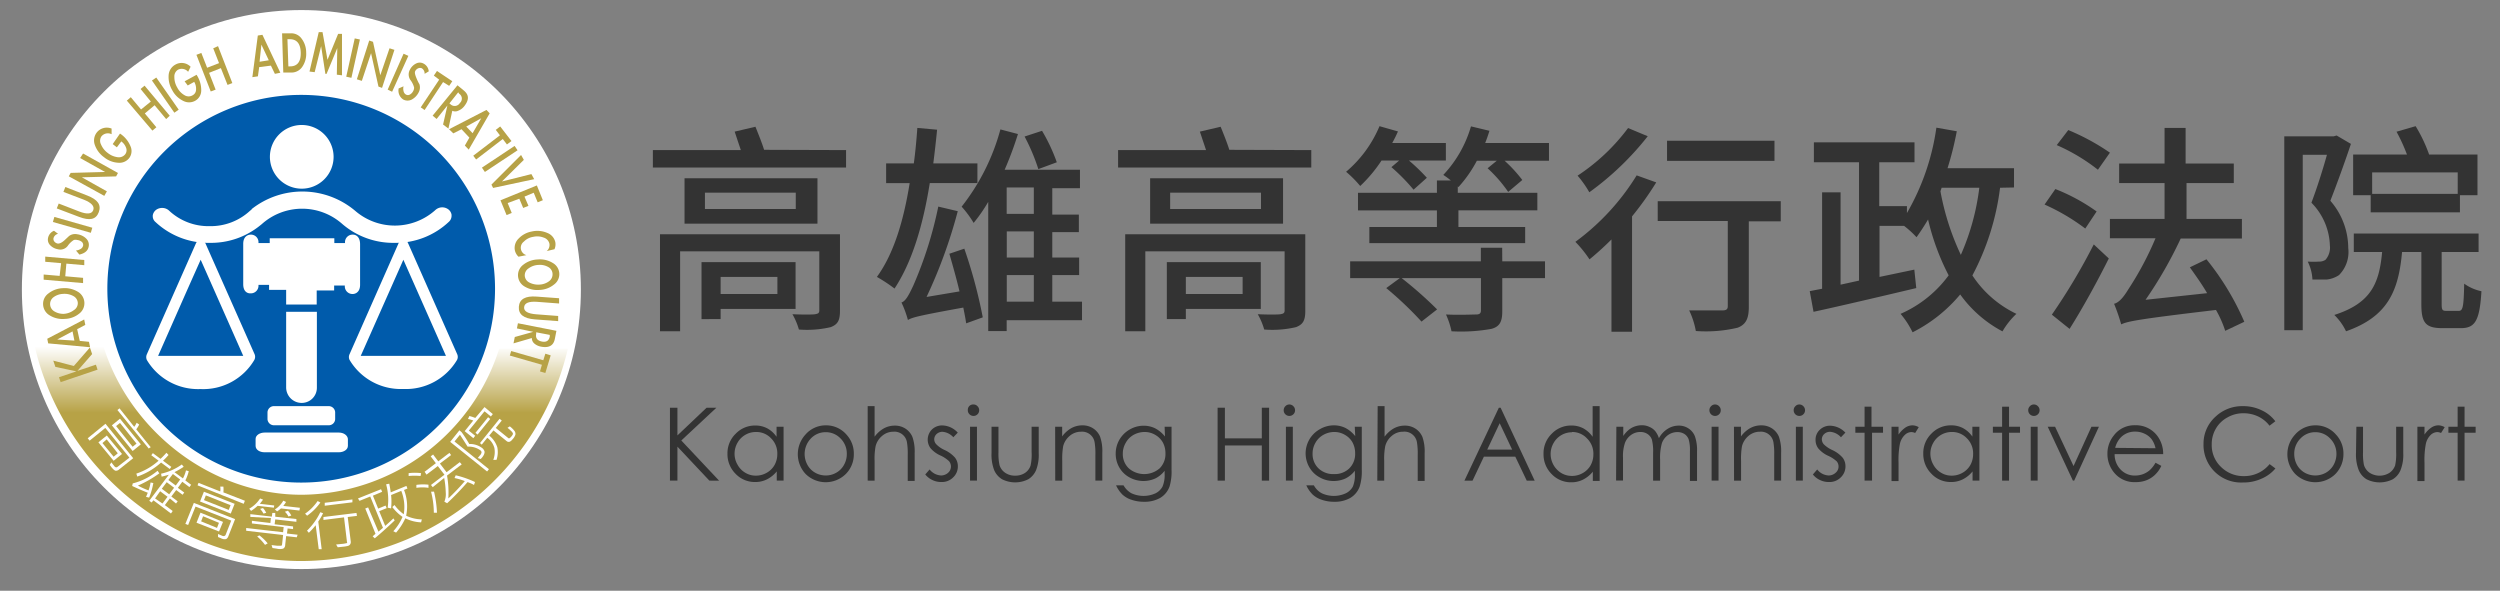 <svg id="圖層_1" data-name="圖層 1" xmlns="http://www.w3.org/2000/svg" xmlns:xlink="http://www.w3.org/1999/xlink" viewBox="0 0 270.84 64"><rect x="0" y="0" width="270.84" height="64" fill="#808080" stroke="none"/><defs><style>.cls-1{fill:#333;}.cls-2{fill:#fff;}.cls-3{fill:url(#linear-gradient);}.cls-4{fill:#005bab;}.cls-5{fill:#b7a246;}</style><linearGradient id="linear-gradient" x1="32.65" y1="60.77" x2="32.65" y2="37.52" gradientUnits="userSpaceOnUse"><stop offset="0.69" stop-color="#b7a246"/><stop offset="1" stop-color="#fff"/></linearGradient></defs><path class="cls-1" d="M91.66,16.26v1.89H70.73V16.26h9.53c-.22-.65-.46-1.37-.67-2l2.25-.53c.31.77.7,1.73.94,2.5ZM91,33.68c0,1.06-.26,1.47-1,1.76a11.26,11.26,0,0,1-3.45.26,7.44,7.44,0,0,0-.7-1.66c1,.05,2.21.05,2.47,0s.44-.1.44-.39V27.23H73.68v8.66H71.5V25.38H91ZM88.56,19.31v4.92H74.16V19.31ZM78.07,33.47v1.1H76V28.4H86.19v5.07Zm8.14-12.6H76.37v1.77h9.84ZM78.07,30v1.85h6.15V30Z"/><path class="cls-1" d="M100.73,19.83c-.74,4.61-1.92,8.55-3.82,11.43A16.89,16.89,0,0,0,95,30c1.8-2.47,2.88-6,3.55-10.16H96V17.7h3c.17-1.25.29-2.55.38-3.84l2.14.19c-.12,1.25-.26,2.47-.41,3.65h4.78v2.13Zm3.74,7.11a53.72,53.72,0,0,1,2,7.44l-1.8.65c-.07-.53-.19-1.08-.31-1.71-4.78.87-5.54,1.06-6,1.35a10.93,10.93,0,0,0-.7-1.9c.46-.14.82-.84,1.3-1.87a43,43,0,0,0,2.69-8.52l2.11.5a54,54,0,0,1-3.38,9.29l3.57-.6c-.33-1.39-.74-2.83-1.1-4.08Zm12.75,7.75h-8.16v1.18h-2v-14a17.19,17.19,0,0,1-1.58,2.28,10.76,10.76,0,0,0-1.3-1.76,23.35,23.35,0,0,0,4.2-8.37l1.9.5a38.26,38.26,0,0,1-1.44,3.87H117v2h-3v2.86h2.88v1.9H114V27.9h2.91v1.9H114v2.88h3.22Zm-8.16-14.38v2.86H112V20.31ZM112,25.07h-2.93V27.9H112Zm-2.93,7.61H112V29.8h-2.93Zm3.82-18.51a19.36,19.36,0,0,1,1.6,3.41l-2,.74A21.59,21.59,0,0,0,111,14.79Z"/><path class="cls-1" d="M142.06,16.26v1.89H121.13V16.26h9.53c-.22-.65-.46-1.37-.67-2l2.25-.53c.31.77.7,1.73.94,2.5Zm-.65,17.42c0,1.06-.26,1.47-1,1.76a11.26,11.26,0,0,1-3.45.26,7.44,7.44,0,0,0-.7-1.66c1,.05,2.21.05,2.47,0s.44-.1.44-.39V27.23H124.08v8.66H121.9V25.38h19.51ZM139,19.31v4.92h-14.4V19.31ZM128.47,33.47v1.1h-2.06V28.4h10.18v5.07Zm8.14-12.6h-9.84v1.77h9.84ZM128.47,30v1.85h6.15V30Z"/><path class="cls-1" d="M149.67,17.39a15.4,15.4,0,0,1-2.31,2.76,12.33,12.33,0,0,0-1.53-1.54,13.09,13.09,0,0,0,3.62-4.94l2,.57c-.19.43-.38.82-.62,1.25h5.81v1.9h-4a20.85,20.85,0,0,1,1.94,1.87l-1.44,1.29a20.86,20.86,0,0,0-2.4-2.44l.84-.72Zm13.08,10.92h4.63v1.82h-4.63v3.6c0,1.13-.29,1.66-1.18,1.9a18.52,18.52,0,0,1-4.32.26,8.44,8.44,0,0,0-.6-1.82c1.42.07,2.91,0,3.27,0s.52-.12.52-.45V30.13h-8.59a42.81,42.81,0,0,1,3.84,3.39L154,34.84a38.12,38.12,0,0,0-3.82-3.63l1.47-1.08h-5.38V28.31h14.16V26.84h2.31Zm5.06-12.82v1.92H163a15.31,15.31,0,0,1,1.92,2.09l-1.53,1.29a14.76,14.76,0,0,0-2.23-2.56l1-.82H160a13.69,13.69,0,0,1-2,2.86l-.07-.08v.7h8.62v1.9H158v1.8h7.23v1.75H148.35V24.59h7.32v-1.8h-8.55v-1.9h8.55V19.55h1.51a8.69,8.69,0,0,0-.82-.6,12.87,12.87,0,0,0,3-5.26l2,.48c-.14.46-.29.89-.46,1.32Z"/><path class="cls-1" d="M179.43,19.76a34.21,34.21,0,0,1-2.62,3.68v12.5h-2.23v-10c-.79.79-1.61,1.53-2.38,2.16a12.74,12.74,0,0,0-1.53-1.9,25.45,25.45,0,0,0,6.64-7.2Zm-.92-5a31.42,31.42,0,0,1-6.33,6.07,11.51,11.51,0,0,0-1.27-1.8,21.67,21.67,0,0,0,5.47-5.16Zm14.41,9.22h-3.46v9.24c0,1.27-.29,1.92-1.2,2.28a14.87,14.87,0,0,1-4.54.36,8.78,8.78,0,0,0-.72-2.23c1.54,0,3.15,0,3.58,0s.6-.12.6-.45V23.94h-7.59V21.8h13.33Zm-.68-6.55H180.6V15.25h11.64Z"/><path class="cls-1" d="M216.68,20.34a27.54,27.54,0,0,1-3,9.5A11.76,11.76,0,0,0,218.45,34a8.37,8.37,0,0,0-1.51,1.9,13.27,13.27,0,0,1-4.58-4,16.18,16.18,0,0,1-5.16,4.1,9.44,9.44,0,0,0-1.3-2,12.81,12.81,0,0,0,5.21-4.17,25.72,25.72,0,0,1-2.23-6.05c-.41.69-.82,1.32-1.25,1.92a10.6,10.6,0,0,0-1.35-1.23h-2.66V30l3.77-.79.21,2c-3.93.93-8.13,1.92-11.13,2.57l-.41-2.24,1.34-.26V20.84h2v10l2-.44V17.58h-4.89V15.42h10.9v2.16h-3.82v4.75h3v.75a25.54,25.54,0,0,0,3.19-9.25l2.21.39c-.26,1.39-.6,2.73-1,4h7.2v2.09Zm-6.46.38a27.7,27.7,0,0,0,2.21,6.89,25.65,25.65,0,0,0,2-7.27h-4.08Z"/><path class="cls-1" d="M225.91,24.76a22.32,22.32,0,0,0-4.41-2.6l1.17-1.68a20.56,20.56,0,0,1,4.47,2.43Zm-3.62,9.33a65.87,65.87,0,0,0,4.54-7.61L228.46,28c-1.25,2.5-2.83,5.38-4.25,7.63Zm1.78-20a24.27,24.27,0,0,1,4.51,2.45l-1.3,1.85a20.29,20.29,0,0,0-4.46-2.67Zm17,21.75a11.81,11.81,0,0,0-1-2.26c-8.47,1-9.55,1.23-10.27,1.56a19.26,19.26,0,0,0-.77-2.23c.51-.12,1-.67,1.54-1.56a34,34,0,0,0,2.95-5.54h-4.94V23.72h5.92V19.83h-4.92V17.72h4.92V13.86h2.28v3.86H242v2.11h-5.12v3.89h6v2.12h-6.63a45.26,45.26,0,0,1-3.81,6.64l6.67-.72c-.58-1-1.25-1.92-1.87-2.8l1.8-.87a28.92,28.92,0,0,1,4.1,6.77Z"/><path class="cls-1" d="M254.69,15.59c-.67,2-1.51,4.32-2.23,6.16a7.84,7.84,0,0,1,1.94,5.12,3.54,3.54,0,0,1-1,2.93,2.94,2.94,0,0,1-1.3.48c-.43,0-1,0-1.58,0a4.83,4.83,0,0,0-.51-1.94,10.45,10.45,0,0,0,1.23,0,1.22,1.22,0,0,0,.69-.19,2,2,0,0,0,.48-1.56,6.9,6.9,0,0,0-2-4.63c.6-1.58,1.24-3.6,1.68-5.19h-2.62v19h-2v-21h5.35l.32-.09Zm11.67,18.09c.45,0,.55-.38.6-2.95a4.89,4.89,0,0,0,1.87.82c-.19,3.21-.7,4-2.23,4h-2c-1.85,0-2.28-.6-2.28-2.62V27.3h-2.09c-.38,4.2-1.53,7-6.07,8.59a6.18,6.18,0,0,0-1.27-1.77c4-1.28,4.87-3.44,5.18-6.82H255v-2h13.52v2h-4v5.64c0,.65.08.74.53.74Zm-9.53-12.53h-1.9V16.74h5.83a19,19,0,0,0-1.13-2.47l2.07-.6a16.22,16.22,0,0,1,1.46,3.07h5.24v4.41h-1.9V23h-9.67Zm.16-2.47V21h9.27V18.68Z"/><path class="cls-1" d="M72.58,44.17h.81v3l3.16-3h1.06l-3.8,3.55,4.09,4.35H76.85l-3.46-3.68v3.68h-.81Z"/><path class="cls-1" d="M84.89,46.23v5.84h-.74v-1a3.27,3.27,0,0,1-1.06.86,2.78,2.78,0,0,1-1.29.29,2.87,2.87,0,0,1-2.12-.9,3,3,0,0,1-.87-2.18A2.93,2.93,0,0,1,79.69,47a2.89,2.89,0,0,1,2.14-.9,2.71,2.71,0,0,1,1.3.31,2.92,2.92,0,0,1,1,.91V46.23Zm-3,.57a2.28,2.28,0,0,0-2,1.18,2.37,2.37,0,0,0-.31,1.18,2.3,2.3,0,0,0,.32,1.18,2.25,2.25,0,0,0,.85.88,2.17,2.17,0,0,0,1.14.31,2.33,2.33,0,0,0,1.17-.31,2.21,2.21,0,0,0,.85-.84,2.43,2.43,0,0,0,.3-1.2,2.28,2.28,0,0,0-.67-1.69A2.18,2.18,0,0,0,81.89,46.8Z"/><path class="cls-1" d="M89.46,46.08a2.9,2.9,0,0,1,2.24,1,3,3,0,0,1,.8,2.11,3,3,0,0,1-.85,2.14,3.1,3.1,0,0,1-4.39,0,3.14,3.14,0,0,1,0-4.25A2.9,2.9,0,0,1,89.46,46.08Zm0,.74a2.19,2.19,0,0,0-1.62.69,2.43,2.43,0,0,0-.36,2.86,2.16,2.16,0,0,0,.83.84,2.27,2.27,0,0,0,1.15.3,2.23,2.23,0,0,0,1.14-.3,2.16,2.16,0,0,0,.83-.84,2.35,2.35,0,0,0,.31-1.19,2.3,2.3,0,0,0-.67-1.67A2.2,2.2,0,0,0,89.46,46.82Z"/><path class="cls-1" d="M94,44h.75v3.31a3.22,3.22,0,0,1,1-.9,2.45,2.45,0,0,1,1.19-.3,2.07,2.07,0,0,1,1.16.33,2,2,0,0,1,.75.9,4.76,4.76,0,0,1,.24,1.76v3h-.75V49.29a7.41,7.41,0,0,0-.08-1.35,1.37,1.37,0,0,0-1.47-1.17,1.84,1.84,0,0,0-1.22.45,2.1,2.1,0,0,0-.71,1.12,7.15,7.15,0,0,0-.11,1.59v2.14H94Z"/><path class="cls-1" d="M103.76,46.87l-.48.5a1.75,1.75,0,0,0-1.18-.59.92.92,0,0,0-.63.24.78.78,0,0,0-.26.57.8.8,0,0,0,.22.54,2.91,2.91,0,0,0,.9.62,3.34,3.34,0,0,1,1.14.84,1.51,1.51,0,0,1,.3.91,1.62,1.62,0,0,1-.51,1.22,1.7,1.7,0,0,1-1.26.5,2.19,2.19,0,0,1-1-.22,2.14,2.14,0,0,1-.76-.6l.47-.54a1.68,1.68,0,0,0,1.23.65,1.13,1.13,0,0,0,.77-.29.9.9,0,0,0,.1-1.26,3.43,3.43,0,0,0-.94-.62,3,3,0,0,1-1.08-.81,1.56,1.56,0,0,1,.17-2,1.58,1.58,0,0,1,1.15-.44A2.34,2.34,0,0,1,103.76,46.87Z"/><path class="cls-1" d="M105.46,43.82a.56.56,0,0,1,.44.19.59.59,0,0,1,.18.44.58.58,0,0,1-.18.43.59.59,0,0,1-.44.18.6.6,0,0,1-.43-.18.58.58,0,0,1-.18-.43A.59.59,0,0,1,105,44,.57.57,0,0,1,105.46,43.82Zm-.37,2.41h.75v5.84h-.75Z"/><path class="cls-1" d="M107.42,46.23h.75V49a5.86,5.86,0,0,0,.11,1.37,1.52,1.52,0,0,0,.62.85,1.83,1.83,0,0,0,1.08.31,1.87,1.87,0,0,0,1.07-.3,1.54,1.54,0,0,0,.6-.8,5.4,5.4,0,0,0,.11-1.43V46.23h.77V49.1a4.53,4.53,0,0,1-.28,1.82,2.14,2.14,0,0,1-.85,1,3.14,3.14,0,0,1-2.84,0,2.13,2.13,0,0,1-.86-1,4.67,4.67,0,0,1-.28-1.87Z"/><path class="cls-1" d="M114.31,46.23h.76v1.05a3.2,3.2,0,0,1,1-.9,2.48,2.48,0,0,1,1.2-.3,2.1,2.1,0,0,1,1.16.33,2,2,0,0,1,.75.9,4.79,4.79,0,0,1,.24,1.76v3h-.75V49.29a7.41,7.41,0,0,0-.08-1.35,1.37,1.37,0,0,0-1.47-1.17,1.87,1.87,0,0,0-1.23.45,2.16,2.16,0,0,0-.71,1.12,8.06,8.06,0,0,0-.1,1.59v2.14h-.76Z"/><path class="cls-1" d="M126.17,46.23h.75v4.66a5.62,5.62,0,0,1-.21,1.8,2.37,2.37,0,0,1-1,1.24,3.38,3.38,0,0,1-1.76.43,4.07,4.07,0,0,1-1.35-.21,2.62,2.62,0,0,1-1-.57,3.41,3.41,0,0,1-.69-1h.81a2.22,2.22,0,0,0,.86.86,3.13,3.13,0,0,0,2.61,0,1.75,1.75,0,0,0,.75-.72,3.19,3.19,0,0,0,.23-1.4V51a2.9,2.9,0,0,1-1,.83,3.12,3.12,0,0,1-2.82-.12,2.8,2.8,0,0,1-1.09-1.07,2.93,2.93,0,0,1-.39-1.49,3,3,0,0,1,.4-1.51,3,3,0,0,1,1.12-1.11,3,3,0,0,1,1.5-.41,2.84,2.84,0,0,1,1.23.27,3.39,3.39,0,0,1,1.09.9ZM124,46.8a2.48,2.48,0,0,0-1.19.31,2.2,2.2,0,0,0-.85.86,2.3,2.3,0,0,0-.32,1.18,2.13,2.13,0,0,0,.65,1.59,2.56,2.56,0,0,0,3.34,0,2.19,2.19,0,0,0,.63-1.64,2.43,2.43,0,0,0-.29-1.18,2.2,2.2,0,0,0-.82-.81A2.23,2.23,0,0,0,124,46.8Z"/><path class="cls-1" d="M131.91,44.17h.79v3.32h4V44.17h.79v7.9h-.79V48.26h-4v3.81h-.79Z"/><path class="cls-1" d="M139.68,43.82a.58.58,0,0,1,.44.19.59.59,0,0,1,.18.44.58.58,0,0,1-.18.43.6.6,0,0,1-.44.18.6.6,0,0,1-.43-.18.58.58,0,0,1-.18-.43.59.59,0,0,1,.18-.44A.57.57,0,0,1,139.68,43.82Zm-.37,2.41h.75v5.84h-.75Z"/><path class="cls-1" d="M146.77,46.23h.76v4.66a5.57,5.57,0,0,1-.22,1.8,2.37,2.37,0,0,1-1,1.24,3.34,3.34,0,0,1-1.75.43,4.07,4.07,0,0,1-1.35-.21,2.67,2.67,0,0,1-1-.57,3.41,3.41,0,0,1-.69-1h.82a2.09,2.09,0,0,0,.86.86,3.11,3.11,0,0,0,2.6,0,1.72,1.72,0,0,0,.76-.72,3.22,3.22,0,0,0,.22-1.4V51a3,3,0,0,1-1,.83,3.08,3.08,0,0,1-1.31.28,3,3,0,0,1-1.51-.4,2.83,2.83,0,0,1-1.1-1.07A3,3,0,0,1,143,46.49a3,3,0,0,1,1.51-.41,2.82,2.82,0,0,1,1.22.27,3.29,3.29,0,0,1,1.09.9Zm-2.21.57a2.43,2.43,0,0,0-1.19.31,2.22,2.22,0,0,0-.86.86,2.29,2.29,0,0,0-.31,1.18,2.13,2.13,0,0,0,.64,1.59,2.29,2.29,0,0,0,1.67.62,2.26,2.26,0,0,0,1.67-.62,2.19,2.19,0,0,0,.63-1.64,2.43,2.43,0,0,0-.29-1.18,2.13,2.13,0,0,0-.82-.81A2.22,2.22,0,0,0,144.56,46.8Z"/><path class="cls-1" d="M149.25,44H150v3.31a3.22,3.22,0,0,1,1-.9,2.45,2.45,0,0,1,1.19-.3,2.07,2.07,0,0,1,1.16.33,2,2,0,0,1,.75.9,4.76,4.76,0,0,1,.24,1.76v3h-.75V49.29a7.41,7.41,0,0,0-.08-1.35A1.37,1.37,0,0,0,152,46.77a1.84,1.84,0,0,0-1.22.45,2.1,2.1,0,0,0-.71,1.12,7.15,7.15,0,0,0-.11,1.59v2.14h-.75Z"/><path class="cls-1" d="M162.57,44.17l3.69,7.9h-.86l-1.24-2.6h-3.4l-1.23,2.6h-.88l3.73-7.9Zm-.1,1.68-1.35,2.86h2.7Z"/><path class="cls-1" d="M173.3,44v8.1h-.74v-1a3.27,3.27,0,0,1-1.06.86,2.78,2.78,0,0,1-1.29.29,2.87,2.87,0,0,1-2.12-.9,3,3,0,0,1-.87-2.18A2.93,2.93,0,0,1,168.1,47a2.88,2.88,0,0,1,2.13-.9,2.72,2.72,0,0,1,1.31.31,3,3,0,0,1,1,.91V44Zm-3,2.83a2.28,2.28,0,0,0-2,1.18,2.37,2.37,0,0,0-.31,1.18,2.42,2.42,0,0,0,1.16,2.06,2.23,2.23,0,0,0,1.15.31,2.33,2.33,0,0,0,1.17-.31,2.21,2.21,0,0,0,.85-.84,2.43,2.43,0,0,0,.3-1.2,2.28,2.28,0,0,0-.67-1.69A2.18,2.18,0,0,0,170.3,46.8Z"/><path class="cls-1" d="M175.11,46.23h.75v1a2.87,2.87,0,0,1,.81-.82,2.28,2.28,0,0,1,1.2-.34,1.83,1.83,0,0,1,.8.17,1.7,1.7,0,0,1,.63.44,2.41,2.41,0,0,1,.42.79,2.71,2.71,0,0,1,.93-1,2.22,2.22,0,0,1,1.21-.36,1.84,1.84,0,0,1,1.07.31,1.77,1.77,0,0,1,.69.85,4.5,4.5,0,0,1,.23,1.64v3.19h-.77V48.88a4.13,4.13,0,0,0-.14-1.29,1.19,1.19,0,0,0-.45-.57,1.42,1.42,0,0,0-.78-.21,1.75,1.75,0,0,0-1,.32,1.89,1.89,0,0,0-.66.86,5.82,5.82,0,0,0-.2,1.8v2.28h-.76v-3a5.15,5.15,0,0,0-.13-1.44,1.19,1.19,0,0,0-.46-.6,1.35,1.35,0,0,0-.78-.23,1.67,1.67,0,0,0-1,.31,1.88,1.88,0,0,0-.67.85,4.44,4.44,0,0,0-.22,1.63v2.47h-.75Z"/><path class="cls-1" d="M185.8,43.82a.58.58,0,0,1,.44.19.59.59,0,0,1,.18.44.58.58,0,0,1-.18.43.6.6,0,0,1-.44.18.61.61,0,0,1-.61-.61.59.59,0,0,1,.18-.44A.56.56,0,0,1,185.8,43.82Zm-.37,2.41h.75v5.84h-.75Z"/><path class="cls-1" d="M187.85,46.23h.76v1.05a3.2,3.2,0,0,1,1-.9,2.48,2.48,0,0,1,1.2-.3,2.1,2.1,0,0,1,1.16.33,2,2,0,0,1,.75.9,4.79,4.79,0,0,1,.24,1.76v3h-.75V49.29a7.41,7.41,0,0,0-.08-1.35,1.37,1.37,0,0,0-1.47-1.17,1.87,1.87,0,0,0-1.23.45,2.16,2.16,0,0,0-.71,1.12,8.06,8.06,0,0,0-.1,1.59v2.14h-.76Z"/><path class="cls-1" d="M194.93,43.82a.58.58,0,0,1,.44.19.59.59,0,0,1,.18.44.58.58,0,0,1-.18.43.6.6,0,0,1-.44.18.61.61,0,0,1-.61-.61.59.59,0,0,1,.18-.44A.56.56,0,0,1,194.93,43.82Zm-.37,2.41h.75v5.84h-.75Z"/><path class="cls-1" d="M199.92,46.87l-.48.5a1.75,1.75,0,0,0-1.18-.59.9.9,0,0,0-.63.24.78.78,0,0,0-.26.57.84.84,0,0,0,.21.54,3.13,3.13,0,0,0,.91.62,3.34,3.34,0,0,1,1.14.84,1.51,1.51,0,0,1,.3.91,1.62,1.62,0,0,1-.51,1.22,1.7,1.7,0,0,1-1.26.5,2.19,2.19,0,0,1-1-.22,2.05,2.05,0,0,1-.76-.6l.47-.54a1.66,1.66,0,0,0,1.22.65,1.1,1.1,0,0,0,.77-.29.86.86,0,0,0,.32-.68A.88.88,0,0,0,199,50a3.43,3.43,0,0,0-.94-.62,3,3,0,0,1-1.08-.81,1.49,1.49,0,0,1-.29-.9,1.45,1.45,0,0,1,.46-1.11,1.58,1.58,0,0,1,1.15-.44A2.36,2.36,0,0,1,199.92,46.87Z"/><path class="cls-1" d="M202,44.06h.75v2.17H204v.65h-1.19v5.19H202V46.88h-1v-.65h1Z"/><path class="cls-1" d="M204.92,46.23h.76v.85a2.91,2.91,0,0,1,.73-.75,1.4,1.4,0,0,1,.8-.25,1.42,1.42,0,0,1,.66.2l-.39.63a1,1,0,0,0-.4-.1,1.05,1.05,0,0,0-.72.31,1.91,1.91,0,0,0-.54,1,9.33,9.33,0,0,0-.14,2v2h-.76Z"/><path class="cls-1" d="M214.44,46.23v5.84h-.74v-1a3.17,3.17,0,0,1-1.06.86,2.78,2.78,0,0,1-1.29.29,2.84,2.84,0,0,1-2.11-.9,3,3,0,0,1-.88-2.18,2.93,2.93,0,0,1,.88-2.16,2.89,2.89,0,0,1,2.14-.9,2.69,2.69,0,0,1,1.3.31,2.92,2.92,0,0,1,1,.91V46.23Zm-3,.57a2.28,2.28,0,0,0-2,1.18,2.37,2.37,0,0,0-.31,1.18,2.41,2.41,0,0,0,.32,1.18,2.25,2.25,0,0,0,.85.88,2.17,2.17,0,0,0,1.14.31,2.33,2.33,0,0,0,1.17-.31,2.21,2.21,0,0,0,.85-.84,2.43,2.43,0,0,0,.3-1.2,2.28,2.28,0,0,0-.67-1.69A2.18,2.18,0,0,0,211.44,46.8Z"/><path class="cls-1" d="M216.9,44.06h.75v2.17h1.19v.65h-1.19v5.19h-.75V46.88h-1v-.65h1Z"/><path class="cls-1" d="M220.34,43.82a.58.58,0,0,1,.44.19.59.59,0,0,1,.18.44.58.58,0,0,1-.18.43.6.6,0,0,1-.44.18.61.61,0,0,1-.61-.61.59.59,0,0,1,.18-.44A.56.56,0,0,1,220.34,43.82ZM220,46.23h.75v5.84H220Z"/><path class="cls-1" d="M221.84,46.23h.8l2,4.26,1.94-4.26h.81l-2.68,5.84h-.14Z"/><path class="cls-1" d="M233.52,50.13l.63.34a3.17,3.17,0,0,1-.72,1,2.84,2.84,0,0,1-.92.57,3.19,3.19,0,0,1-1.15.19,2.81,2.81,0,0,1-2.24-.93,3.16,3.16,0,0,1-.81-2.12,3.1,3.1,0,0,1,.69-2,2.78,2.78,0,0,1,2.31-1.11,2.89,2.89,0,0,1,2.39,1.13,3.22,3.22,0,0,1,.65,2h-5.26a2.35,2.35,0,0,0,.65,1.67,2.09,2.09,0,0,0,1.55.65,2.57,2.57,0,0,0,.87-.15,2.53,2.53,0,0,0,.72-.42A3.27,3.27,0,0,0,233.52,50.13Zm0-1.57a2.52,2.52,0,0,0-.44-1,2.05,2.05,0,0,0-.76-.58,2.3,2.3,0,0,0-1-.22,2.12,2.12,0,0,0-1.48.55,2.48,2.48,0,0,0-.69,1.21Z"/><path class="cls-1" d="M246.5,45.64l-.63.48a3.34,3.34,0,0,0-1.23-1,3.7,3.7,0,0,0-1.59-.35,3.42,3.42,0,0,0-1.75.46,3.19,3.19,0,0,0-1.25,1.22,3.31,3.31,0,0,0-.44,1.72,3.24,3.24,0,0,0,1,2.41,3.45,3.45,0,0,0,2.5,1,3.52,3.52,0,0,0,2.77-1.3l.63.47A4,4,0,0,1,245,51.86a4.66,4.66,0,0,1-2,.41,4.07,4.07,0,0,1-4.28-4.19A3.92,3.92,0,0,1,240,45.16,4.2,4.2,0,0,1,243,44a4.52,4.52,0,0,1,2,.44A3.87,3.87,0,0,1,246.5,45.64Z"/><path class="cls-1" d="M250.83,46.08a2.9,2.9,0,0,1,2.24,1,3,3,0,0,1,.81,2.11,3.09,3.09,0,0,1-.85,2.14,3.1,3.1,0,0,1-4.39,0,3.12,3.12,0,0,1,0-4.25A2.9,2.9,0,0,1,250.83,46.08Zm0,.74a2.18,2.18,0,0,0-1.61.69,2.3,2.3,0,0,0-.67,1.67,2.45,2.45,0,0,0,.3,1.19,2.23,2.23,0,0,0,.83.84,2.35,2.35,0,0,0,2.3,0,2.23,2.23,0,0,0,.83-.84,2.45,2.45,0,0,0,.31-1.19,2.31,2.31,0,0,0-.68-1.67A2.18,2.18,0,0,0,250.83,46.82Z"/><path class="cls-1" d="M255.28,46.23H256V49a6,6,0,0,0,.1,1.37,1.57,1.57,0,0,0,.62.85,2,2,0,0,0,2.15,0,1.62,1.62,0,0,0,.61-.8,5.88,5.88,0,0,0,.11-1.43V46.23h.77V49.1a4.5,4.5,0,0,1-.29,1.82,2.12,2.12,0,0,1-.84,1,3.16,3.16,0,0,1-2.85,0,2.11,2.11,0,0,1-.85-1,4.64,4.64,0,0,1-.29-1.87Z"/><path class="cls-1" d="M261.89,46.23h.77v.85a2.76,2.76,0,0,1,.73-.75,1.37,1.37,0,0,1,.79-.25,1.42,1.42,0,0,1,.67.2l-.4.63a1,1,0,0,0-.39-.1,1.08,1.08,0,0,0-.73.31,1.91,1.91,0,0,0-.53,1,9.33,9.33,0,0,0-.14,2v2h-.77Z"/><path class="cls-1" d="M266.25,44.06H267v2.17h1.2v.65H267v5.19h-.75V46.88h-1v-.65h1Z"/><circle class="cls-2" cx="32.65" cy="31.37" r="30.28"/><path class="cls-3" d="M61.52,37.78a29.81,29.81,0,0,1-28.83,23c-13.95,0-25.93-10.21-28.92-23.25h7.44c2.8,9,11.53,16.07,21.48,16.07A22.63,22.63,0,0,0,54.08,37.78Z"/><path class="cls-4" d="M53.63,31.28a21,21,0,1,1-21-21A21,21,0,0,1,53.63,31.28Z"/><path class="cls-2" d="M34.33,33.78H31V42a1.68,1.68,0,0,0,1.69,1.65A1.64,1.64,0,0,0,34.33,42Z"/><path class="cls-2" d="M35.56,44H29.74a.7.7,0,0,0-.76.65v.77a.7.7,0,0,0,.76.65h5.82a.69.69,0,0,0,.75-.65v-.77A.7.7,0,0,0,35.56,44Z"/><path class="cls-2" d="M36.69,46.86h-8c-.56,0-1,.3-1,.69v.75c0,.41.41.7,1,.7h8c.55,0,1-.29,1-.7v-.75C37.65,47.16,37.24,46.86,36.69,46.86Z"/><path class="cls-2" d="M48.92,23.27a.91.91,0,0,0-.41-.63,1.1,1.1,0,0,0-1.36.13,6.57,6.57,0,0,1-8.67.07,8.88,8.88,0,0,0-11.24-.17l.05,0-.2.16,0,0a6.27,6.27,0,0,1-4.38,1.67,6.23,6.23,0,0,1-4.38-1.67,1.09,1.09,0,0,0-.68-.3,1.13,1.13,0,0,0-.69.17.94.94,0,0,0-.41.63v.1a.8.8,0,0,0,.27.6,8.38,8.38,0,0,0,5.9,2.28,8.45,8.45,0,0,0,5.48-1.9l0,0s0,0,0,0l.15-.12a6.55,6.55,0,0,1,8.68-.07,8.47,8.47,0,0,0,5.71,2.09A8.37,8.37,0,0,0,48.66,24a.87.87,0,0,0,.26-.61Zm0,0h0v0Z"/><path class="cls-2" d="M36.14,17a3.45,3.45,0,1,1-3.46-3.46A3.46,3.46,0,0,1,36.14,17Z"/><path class="cls-2" d="M27.58,38.37l-5.32-12a.56.56,0,0,0-.52-.35.57.57,0,0,0-.52.36h0l-5.31,12a.75.75,0,0,0,0,.62,6.46,6.46,0,0,0,5.81,3.15A6.43,6.43,0,0,0,27.55,39,.72.72,0,0,0,27.58,38.37ZM21.74,28.14c.32.71,4.33,9.77,4.61,10.41H17.13l3.09-7Z"/><path class="cls-2" d="M49.53,38.37l-5.31-12A.56.56,0,0,0,43.7,26a.57.57,0,0,0-.53.37v0l-5.3,12a.71.71,0,0,0,0,.62,6.45,6.45,0,0,0,5.81,3.15A6.44,6.44,0,0,0,49.51,39,.72.72,0,0,0,49.53,38.37ZM43.7,28.14l4.61,10.41H39.08c.2-.43,2-4.5,2-4.5S43.4,28.83,43.7,28.14Z"/><path class="cls-2" d="M38.26,25.42a.82.82,0,0,0-.88.91H36.22v-.52h-7v.52H28a.82.82,0,0,0-.88-.91s-.77,0-.77,1v4.36c0,1.07.77,1,.77,1a.83.83,0,0,0,.88-.92h1.15v.54H31v1.59h3.31V31.47h1.89v-.54h1.16a.83.83,0,0,0,.88.92s.77,0,.77-1V26.45C39,25.4,38.26,25.42,38.26,25.42Z"/><path class="cls-2" d="M12.89,50.87a.52.52,0,0,1-.34.13c-.11,0-.26-.13-.45-.35l-.21-.28.17-.28.32.41c.12.14.23.17.35.08l1.29-1-2.61-3.22-1.7,1.38-.21-.26,1.93-1.57,3,3.73Zm-.58-.95-1.65-2,.91-.74,1.65,2Zm0-.44.45-.37L11.56,47.6,11.1,48Zm2.06-.62-2.25-2.78.88-.72,2.26,2.78Zm0-.46.42-.34L13,45.82l-.42.34Zm1.74.19-3.39-4.17.23-.18,1.59,2a1.73,1.73,0,0,0,.26-.44l.28.19a2.72,2.72,0,0,1-.32.52l1.57,1.94Z"/><path class="cls-2" d="M16.16,53.91l-.34-.08c.06-.13.12-.28.19-.45-.55-.21-1.11-.46-1.69-.73l.06-.28A6.83,6.83,0,0,0,17.07,51l.19.28a12.4,12.4,0,0,1-2.32,1.33,10.32,10.32,0,0,0,1.15.52,4,4,0,0,0,.22-.86l.3.06A7.78,7.78,0,0,1,16.16,53.91Zm2.23-3.1-.94-.7a7.42,7.42,0,0,1-2.58,1.52l-.1-.32a6.81,6.81,0,0,0,2.41-1.4l-.79-.59.17-.23.83.62a7.85,7.85,0,0,0,.64-.66l.23.24a6.86,6.86,0,0,1-.6.62l.9.67Zm.13,4.82-1.9-1.43-.19.24-.26-.19,2.12-2.82q-.33.1-.78.21l-.06-.32a6.22,6.22,0,0,0,2.25-1l.2.25a8,8,0,0,1-1,.58l.92.68a3.74,3.74,0,0,0,.33-.87l.3.09a4.82,4.82,0,0,1-.37,1l.63.47-.19.25-.77-.58-.48.66.69.51-.18.24-.69-.51-.53.7.69.52-.18.24L18.4,54l-.54.72.85.64Zm-.92-1.08.55-.73-.8-.6L16.8,54Zm.73-1,.53-.71-.8-.6-.53.71Zm.71-.95.48-.65-.79-.6-.49.65Z"/><path class="cls-2" d="M24.73,58.12a.54.54,0,0,1-.23.28.79.79,0,0,1-.56-.09l-.32-.13v-.33l.47.2c.18.07.29,0,.35-.1l.61-1.55-3.87-1.52-.8,2-.3-.12L21,54.48l4.47,1.76Zm-1-.54-2.44-.95.43-1.09,2.44,1Zm2.67-3-5-2,.11-.27,2.35.93a1.48,1.48,0,0,0,0-.52l.34,0a2.71,2.71,0,0,1,0,.62l2.33.91ZM25,55.64l-3.33-1.31.42-1.06,3.33,1.31Zm-1.49,1.55.21-.55L22,55.93l-.21.55Zm1.27-1.95.2-.51-2.68-1.06-.2.51Z"/><path class="cls-2" d="M32.15,58.21,31,58.08l-.1.92c0,.24-.11.39-.24.44a1.35,1.35,0,0,1-.67,0l-.47-.07-.1-.32.58.07.42,0c.08,0,.12,0,.14-.16l.11-1-4-.46,0-.3,4,.46.06-.56-3.44-.39,0-.29,2,.24.06-.54L27.12,56l0-.3,2.33.27.05-.4.32,0,0,.41,2.29.25,0,.3-2.29-.26-.07.53,2,.23,0,.29-.59-.07-.07.55,1.15.13ZM29.67,55l-1.76-.2a4.71,4.71,0,0,1-.71.55L27,55.11A3.36,3.36,0,0,0,28.18,54l.32.13-.35.45,1.56.18ZM29,58.87l-.29.16a5.36,5.36,0,0,0-.85-.91L28.1,58A5,5,0,0,1,29,58.87Zm-.13-3.32-.33.09a2.41,2.41,0,0,0-.36-.51l.31-.09A1.76,1.76,0,0,1,28.83,55.55Zm3.57-.24-2-.23a3.13,3.13,0,0,1-.42.32l-.24-.21a2.74,2.74,0,0,0,.91-.95l.3.14a3.84,3.84,0,0,1-.3.43l1.8.2Zm-.85.53-.34.12a1.91,1.91,0,0,0-.39-.52l.33-.11A2.09,2.09,0,0,1,31.55,55.84Z"/><path class="cls-2" d="M34.71,54.44a5.91,5.91,0,0,1-1.44,1.43l-.22-.22a5.27,5.27,0,0,0,1.36-1.37ZM35,55.6a6,6,0,0,1-.52.9l.37,3-.32,0L34.2,56.9a8.69,8.69,0,0,1-.74.82l-.2-.23a7,7,0,0,0,1.44-2Zm3.67.29-1,.12L38,58.66a.48.48,0,0,1-.07.32.41.41,0,0,1-.23.16,3.18,3.18,0,0,1-.54.09l-.57.06-.18-.3.57-.06a3.19,3.19,0,0,0,.61-.1.09.09,0,0,0,0-.11l-.32-2.67-2.23.28,0-.32,3.58-.44Zm-.49-1.47-3,.37,0-.32,3-.36Z"/><path class="cls-2" d="M42.76,56.38c-.81.77-1.53,1.42-2.16,1.94l-.23-.22.31-.27-1.11-2.74.31-.12L41,57.6l.49-.42-1.38-3.39-1.16.47L38.78,54l2.5-1,.12.28-1,.42.57,1.4.8-.33.12.28-.81.33.65,1.59c.23-.19.52-.46.89-.81Zm2.94-.11-.08.32a4.19,4.19,0,0,1-1.71-.44,6.22,6.22,0,0,1-1,1.55l-.3-.15a5.59,5.59,0,0,0,1-1.55,4.83,4.83,0,0,1-1.11-1.07l.24-.22a4.42,4.42,0,0,0,1,1,4.68,4.68,0,0,0-.27-2.53l-1.1.45a7,7,0,0,1,0,1.45L42,55a6.19,6.19,0,0,0-.17-2.53l.34-.07c.07.33.12.64.16.94l1.7-.7.11.29-.37.15A4.88,4.88,0,0,1,44,55.87,4.16,4.16,0,0,0,45.7,56.27Z"/><path class="cls-2" d="M45.62,51.26l-.06.31a6.2,6.2,0,0,0-1.29,0l0-.31A5.4,5.4,0,0,1,45.62,51.26Zm.8,1.25,0,.34a4.42,4.42,0,0,0-1.31,0v-.32A5.16,5.16,0,0,1,46.42,52.51Zm3.6-2.2-1.59,1.21A10.49,10.49,0,0,1,48.57,54a23.77,23.77,0,0,0,1.79-1.88,6.66,6.66,0,0,0-1.12-.33l.13-.3a10.63,10.63,0,0,1,2.09.73l-.11.32a3.68,3.68,0,0,0-.7-.31,30.65,30.65,0,0,1-2.21,2.29l-.3-.17a2.08,2.08,0,0,0,.15-1,9.77,9.77,0,0,0-.17-1.57l-1.24,1-.19-.24,1.46-1.11-.72-.94-1.22.93L46,51.11l1.22-.93-.56-.74.26-.2.56.74,1.21-.92.18.24-1.21.92.72.94,1.43-1.09Zm-3,2.95a12.15,12.15,0,0,1,.32,2.29l-.34,0a9.52,9.52,0,0,0-.3-2.28Z"/><path class="cls-2" d="M50.84,48.1a2.2,2.2,0,0,1,1.41.45.7.7,0,0,1,.25.4c0,.15-.06.35-.26.6l-.16.18-.32-.11.22-.27a.62.62,0,0,0,.19-.34.29.29,0,0,0-.11-.21,2.14,2.14,0,0,0-1.4-.41c-.23-.36-.5-.79-.83-1.29l-.59.73,3.73,3-.2.25-4-3.21,1-1.25.23.19C50.32,47.24,50.58,47.66,50.84,48.1Zm2.55-3.24-.21.26-.69-.56-1.7,2.09.69.56-.2.26-.94-.76.93-1.15a3.06,3.06,0,0,0-.57-.17l.15-.32a4.34,4.34,0,0,1,.64.21l1-1.18Zm-.28.53-1.37,1.69-.23-.19,1.37-1.69Zm2.12.8a2.67,2.67,0,0,1,.51.5.55.55,0,0,1,.1.39,1.31,1.31,0,0,1-.32.52c-.22.28-.43.35-.63.19l-1.43-1.16-.46.56a2.63,2.63,0,0,1,.88,1.28,2.66,2.66,0,0,1-.09,1.35l-.35,0a2.37,2.37,0,0,0,.12-1.29,2,2,0,0,0-.77-1.1l-.6.74L52,48l2.12-2.63.24.19-.65.8,1.38,1.12a.16.16,0,0,0,.1,0s.11-.07.21-.19a1.06,1.06,0,0,0,.16-.24.26.26,0,0,0,0-.12.77.77,0,0,0-.19-.24,3.39,3.39,0,0,0-.39-.34Z"/><path class="cls-5" d="M6,39.75l-.23-.68L8,39.65l1.74-2,.24.71L8.39,40.18l2-.67.18.54-4,1.35-.18-.53,1.89-.64Z"/><path class="cls-5" d="M8.64,36.93l1,.1.12.59L5.22,37.2l-.1-.5,4-2.09.12.59-.88.46ZM6.2,36.78l1.86.12-.2-1Z"/><path class="cls-5" d="M7,34.55a2.63,2.63,0,0,1-1.61-.38A1.43,1.43,0,0,1,4.67,33a1.39,1.39,0,0,1,.59-1.22,2.68,2.68,0,0,1,1.56-.56,2.74,2.74,0,0,1,1.6.38,1.43,1.43,0,0,1,.72,1.15A1.41,1.41,0,0,1,8.55,34,2.55,2.55,0,0,1,7,34.55ZM6.92,34A2,2,0,0,0,8,33.6a.89.89,0,0,0,.43-.78.9.9,0,0,0-.49-.75,2,2,0,0,0-1.13-.23,1.86,1.86,0,0,0-1,.35.92.92,0,0,0,.09,1.55A1.86,1.86,0,0,0,6.92,34Z"/><path class="cls-5" d="M6.62,28.51,4.9,28.36l0-.56,4.23.37,0,.56-1.94-.17-.12,1.37L9,30.1l0,.57L4.73,30.3l0-.56,1.73.15Z"/><path class="cls-5" d="M6.29,25.33a.66.66,0,0,0-.49.46.44.44,0,0,0,.09.38.61.61,0,0,0,.39.22c.18,0,.42-.09.73-.38l.47-.44a1.1,1.1,0,0,1,.89-.19,1.67,1.67,0,0,1,1,.5.94.94,0,0,1,.23.87c-.09.42-.42.7-1,.83l-.37-.44A1.13,1.13,0,0,0,8.68,27,.57.57,0,0,0,9,26.63a.44.44,0,0,0-.13-.42A.92.92,0,0,0,8.36,26,.67.67,0,0,0,8,26a2.21,2.21,0,0,0-.63.59A1,1,0,0,1,6.26,27a1.5,1.5,0,0,1-.84-.45.86.86,0,0,1-.22-.75,1.07,1.07,0,0,1,.65-.8Z"/><path class="cls-5" d="M10,24.67l-.16.55L5.73,24.05l.16-.55Z"/><path class="cls-5" d="M6.15,22.58l.21-.53,2.22.86c.85.33,1.36.28,1.52-.14s-.18-.8-1-1.13l-2.23-.85.21-.53,2.37.92c1.13.44,1.55,1,1.25,1.81s-1,.94-2.15.5Z"/><path class="cls-5" d="M7.45,19.1l.21-.37,3.72-.1-2.7-1.51L9,16.63l3.78,2.11-.2.37-3.71.1,2.71,1.52-.28.49Z"/><path class="cls-5" d="M13,14.47l.09.06a3,3,0,0,1,1.05,1.32A1.26,1.26,0,0,1,14,17.12a1.34,1.34,0,0,1-1.21.51,2.63,2.63,0,0,1-1.52-.6,2.75,2.75,0,0,1-1-1.34,1.41,1.41,0,0,1,.21-1.33,1.38,1.38,0,0,1,1.61-.43l0,.61a.9.9,0,0,0-1.09.22.85.85,0,0,0-.06.88,2.21,2.21,0,0,0,.73.93,2.17,2.17,0,0,0,1.07.46.87.87,0,0,0,.82-.31.72.72,0,0,0,.1-.71,1.48,1.48,0,0,0-.52-.69l-.48.64-.45-.35Z"/><path class="cls-5" d="M16.34,11,15.23,9.64l.43-.36,2.73,3.26L18,12.9l-1.25-1.5-1.06.89,1.25,1.5-.43.36L13.74,10.9l.43-.37,1.11,1.33Z"/><path class="cls-5" d="M19.36,11.88l-.47.33L16.46,8.72l.47-.32Z"/><path class="cls-5" d="M21.3,8.1l.05.09a3,3,0,0,1,.45,1.63,1.27,1.27,0,0,1-.66,1.1,1.36,1.36,0,0,1-1.31,0,2.64,2.64,0,0,1-1.17-1.15,2.79,2.79,0,0,1-.39-1.63A1.4,1.4,0,0,1,19,7a1.36,1.36,0,0,1,1.65.23l-.27.55a.9.9,0,0,0-1.09-.23.84.84,0,0,0-.4.78,2.19,2.19,0,0,0,.31,1.15,2,2,0,0,0,.8.84.83.83,0,0,0,.87,0,.69.69,0,0,0,.37-.61,1.45,1.45,0,0,0-.2-.84l-.7.39L20,8.81Z"/><path class="cls-5" d="M23.73,6.84,23.1,5.23,23.62,5l1.55,4-.52.2-.72-1.82-1.28.51.71,1.82-.53.2L21.28,5.94l.53-.21.63,1.61Z"/><path class="cls-5" d="M28.08,7.27l-.14,1-.6.09.59-4.51.5-.08,1.94,4.11L29.78,8l-.43-.89Zm.24-2.43-.2,1.85,1-.16Z"/><path class="cls-5" d="M30.56,3.61l.93,0a1.37,1.37,0,0,1,1.18.57,2.48,2.48,0,0,1,.5,1.5,2.49,2.49,0,0,1-.41,1.54,1.41,1.41,0,0,1-1.14.64l-.93,0Zm.68,3.58h.19c.8,0,1.18-.53,1.15-1.51s-.45-1.46-1.25-1.43h-.19Z"/><path class="cls-5" d="M36.54,5.21,35.38,8l-.13,0-.46-3-.7,2.82-.56-.07,1-4.27.41,0,.54,3,1.15-2.81.42,0V8.16l-.56-.07Z"/><path class="cls-5" d="M38.07,8.43l-.56-.12.92-4.15.56.12Z"/><path class="cls-5" d="M40,4.39l.41.14.79,3.62,1-2.92.53.17L41.39,9.52,41,9.38l-.8-3.62-1,3-.54-.17Z"/><path class="cls-5" d="M42.48,9.94,42,9.71l1.72-3.89.52.23Z"/><path class="cls-5" d="M46,8a.66.66,0,0,0-.3-.6.48.48,0,0,0-.39,0,.65.65,0,0,0-.33.31c-.08.16,0,.43.16.81s.28.58.29.58a1.12,1.12,0,0,1-.07.9,1.77,1.77,0,0,1-.76.79,1,1,0,0,1-.9,0,1.15,1.15,0,0,1-.51-1.21l.53-.23a1,1,0,0,0,0,.52.55.55,0,0,0,.25.37.43.43,0,0,0,.44,0,.86.86,0,0,0,.36-.39.67.67,0,0,0,.09-.38,2.27,2.27,0,0,0-.38-.78,1.05,1.05,0,0,1-.07-1.14,1.45,1.45,0,0,1,.67-.67.85.85,0,0,1,.79,0,1.05,1.05,0,0,1,.58.85Z"/><path class="cls-5" d="M46,11.92l-.42-.29,2-3L47,8.19l.34-.5L49,8.8l-.34.5L48,8.89Z"/><path class="cls-5" d="M48.58,13.93,48,13.49l.47-2.06L47.3,12.89l-.43-.36,2.69-3.29.68.56c.58.48.6,1,.06,1.7a1.53,1.53,0,0,1-.67.5A.72.72,0,0,1,49,12Zm.11-2.73.13.11a.65.65,0,0,0,1-.15.63.63,0,0,0-.07-1L49.64,10Z"/><path class="cls-5" d="M50,14l-.89.45L48.65,14l4.05-2.09.35.37-2.27,3.93-.42-.44.49-.86Zm2.14-1.19-1.63.9.69.72Z"/><path class="cls-5" d="M51.58,17.28l-.31-.41,2.89-2.21-.45-.59.48-.37,1.22,1.58-.49.37-.45-.59Z"/><path class="cls-5" d="M52.53,18.63l-.32-.47,3.54-2.35.32.47Z"/><path class="cls-5" d="M54.38,19.66l3.19-.8.3.55-4.45.95L53.24,20l3.21-3.21.3.53Z"/><path class="cls-5" d="M57.82,20.88l-1,.42.43,1-.57.23-.42-1L55,22l.44,1.07-.56.23-.66-1.6,3.94-1.61.65,1.6-.56.23Z"/><path class="cls-5" d="M59.23,27.2a.86.86,0,0,0,.29-.81.9.9,0,0,0-.62-.65,1.92,1.92,0,0,0-1.14-.08,1.76,1.76,0,0,0-1,.51.83.83,0,0,0,.27,1.47l-.86.17a1.37,1.37,0,0,1-.39-.68,1.4,1.4,0,0,1,.4-1.28,2.6,2.6,0,0,1,1.43-.77,2.68,2.68,0,0,1,1.67.15,1.4,1.4,0,0,1,.88,1,1.32,1.32,0,0,1-.09.77Z"/><path class="cls-5" d="M58.26,28.11a2.61,2.61,0,0,1,1.61.37A1.39,1.39,0,0,1,60,30.84a2.62,2.62,0,0,1-1.54.57,2.67,2.67,0,0,1-1.61-.36,1.41,1.41,0,0,1-.16-2.37A2.66,2.66,0,0,1,58.26,28.11Zm.08.59a1.94,1.94,0,0,0-1.07.37.9.9,0,0,0-.42.79.89.89,0,0,0,.5.75,2.12,2.12,0,0,0,1.13.22,1.88,1.88,0,0,0,1-.36.93.93,0,0,0,.38-.81.88.88,0,0,0-.48-.74A1.82,1.82,0,0,0,58.34,28.7Z"/><path class="cls-5" d="M60.57,32.31l0,.57-2.37-.18c-.91-.07-1.38.13-1.42.58s.41.7,1.32.77l2.37.18,0,.56-2.53-.19c-1.21-.09-1.79-.55-1.73-1.37s.7-1.19,1.91-1.1Z"/><path class="cls-5" d="M55.63,37.2l.14-.69,2-.56L56,35.58l.11-.56,4.17.82-.17.87c-.14.73-.64,1-1.47.85a1.54,1.54,0,0,1-.76-.35.75.75,0,0,1-.26-.59ZM58.09,36l0,.17c-.09.45.12.73.61.83s.77-.09.86-.54l0-.18Z"/><path class="cls-5" d="M55.23,38.52l.15-.49,3.48,1,.22-.71.58.18-.58,1.91-.58-.17.21-.72Z"/></svg>